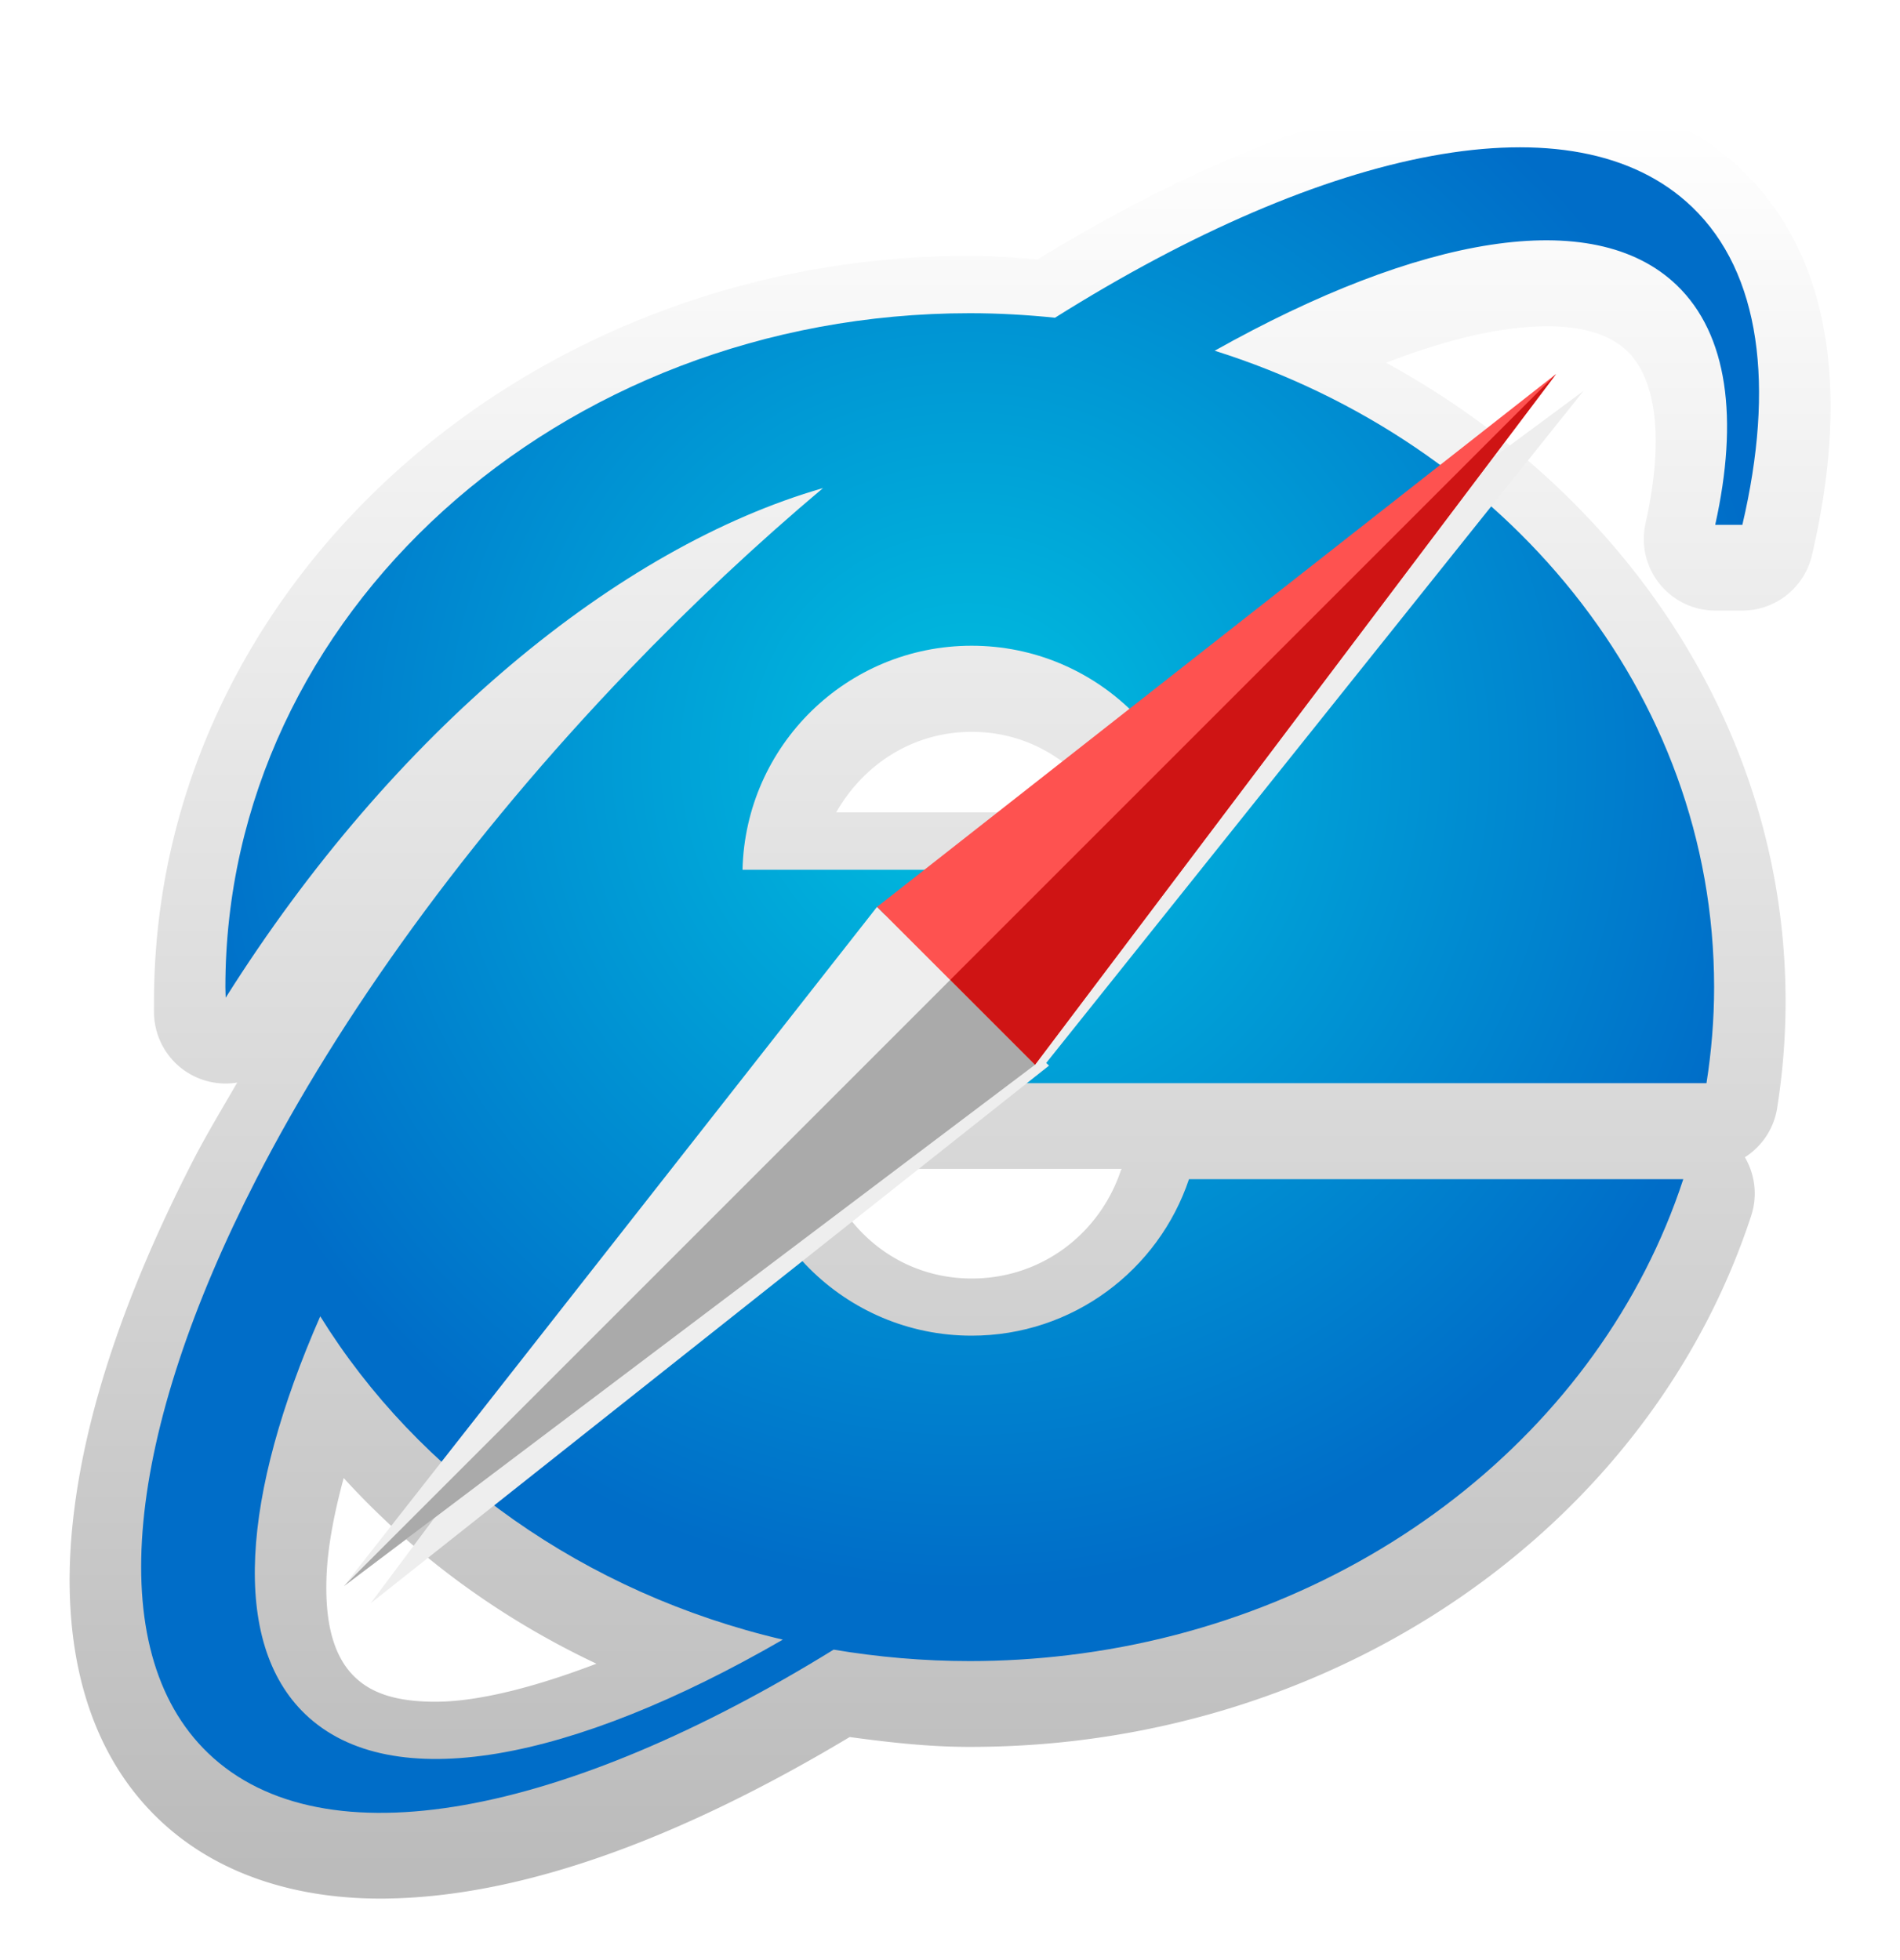 <?xml version="1.0" encoding="UTF-8" standalone="no"?>
<!-- Created with Inkscape (http://www.inkscape.org/) -->

<svg
   xmlns:dc="http://purl.org/dc/elements/1.1/"
   xmlns:cc="http://creativecommons.org/ns#"
   xmlns:rdf="http://www.w3.org/1999/02/22-rdf-syntax-ns#"
   xmlns:svg="http://www.w3.org/2000/svg"
   xmlns="http://www.w3.org/2000/svg"
   xmlns:xlink="http://www.w3.org/1999/xlink"
   xmlns:sodipodi="http://sodipodi.sourceforge.net/DTD/sodipodi-0.dtd"
   xmlns:inkscape="http://www.inkscape.org/namespaces/inkscape"
   version="1.1"
   width="165.899"
   height="171.145"
   id="svg2816"
   xml:space="preserve"
   inkscape:version="0.48.5 r10040"
   sodipodi:docname="safarie-logo.svg"><sodipodi:namedview
     pagecolor="#ffffff"
     bordercolor="#666666"
     borderopacity="1"
     objecttolerance="10"
     gridtolerance="10"
     guidetolerance="10"
     inkscape:pageopacity="0"
     inkscape:pageshadow="2"
     inkscape:window-width="1680"
     inkscape:window-height="987"
     id="namedview8"
     showgrid="false"
     fit-margin-top="-10"
     fit-margin-left="-10"
     fit-margin-right="-10"
     fit-margin-bottom="-10"
     inkscape:zoom="1.590678"
     inkscape:cx="-47.275731"
     inkscape:cy="127.37341"
     inkscape:window-x="-8"
     inkscape:window-y="-8"
     inkscape:window-maximized="1"
     inkscape:current-layer="layer3"
     inkscape:object-nodes="true" /><defs
     id="defs2820"><linearGradient
       id="linearGradient3766"><stop
         style="stop-color:#00c0e0;stop-opacity:1;"
         offset="0"
         id="stop3768" /><stop
         style="stop-color:#006dc8;stop-opacity:1;"
         offset="1"
         id="stop3770" /></linearGradient><linearGradient
       id="linearGradient3754"><stop
         style="stop-color:#ffffff;stop-opacity:1;"
         offset="0"
         id="stop3756" /><stop
         style="stop-color:#bbbbbb;stop-opacity:1;"
         offset="1"
         id="stop3758" /></linearGradient><linearGradient
       inkscape:collect="always"
       xlink:href="#linearGradient3754"
       id="linearGradient3764"
       x1="176.302"
       y1="456.371"
       x2="176.302"
       y2="333.944"
       gradientUnits="userSpaceOnUse" /><radialGradient
       inkscape:collect="always"
       xlink:href="#linearGradient3766"
       id="radialGradient3772"
       cx="175.799"
       cy="410.395"
       fx="175.799"
       fy="410.395"
       r="56.506"
       gradientTransform="matrix(1,0,0,1.029,0,-11.656)"
       gradientUnits="userSpaceOnUse" /><filter
       inkscape:label="Drop Shadow"
       id="filter3858"
       color-interpolation-filters="sRGB"><feFlood
         flood-opacity="0.25"
         flood-color="rgb(0,0,0)"
         result="flood"
         id="feFlood3860" /><feComposite
         in="flood"
         in2="SourceGraphic"
         operator="in"
         result="composite1"
         id="feComposite3862" /><feGaussianBlur
         stdDeviation="1"
         result="blur"
         id="feGaussianBlur3864" /><feOffset
         dx="0"
         dy="-1"
         result="offset"
         id="feOffset3866" /><feComposite
         in="SourceGraphic"
         in2="offset"
         operator="over"
         result="composite2"
         id="feComposite3868" /></filter><filter
       style="color-interpolation-filters:sRGB;"
       inkscape:label="Drop Shadow"
       id="filter3943"><feFlood
         flood-opacity="0.5"
         flood-color="rgb(0,0,0)"
         result="flood"
         id="feFlood3945" /><feComposite
         in="flood"
         in2="SourceGraphic"
         operator="in"
         result="composite1"
         id="feComposite3947" /><feGaussianBlur
         in="composite"
         stdDeviation="1"
         result="blur"
         id="feGaussianBlur3949" /><feOffset
         dx="0"
         dy="2"
         result="offset"
         id="feOffset3951" /></filter></defs><g
     inkscape:groupmode="layer"
     id="layer3"
     inkscape:label="e"
     style="display:inline"><g
       transform="matrix(1.25,0,0,-1.25,-135.265,579.526)"
       id="g2826"><g
         id="g2914"><path
           sodipodi:type="inkscape:offset"
           inkscape:radius="5"
           inkscape:original="M 135.1875 337 C 130.04613 336.92291 125.78038 338.24775 122.75 341.15625 C 115.216 348.38725 117.11 363.684 126.125 381.25 C 131.978 392.654 140.82575 405.01 152.09375 416.75 C 156.55075 421.395 161.1005 425.67125 165.6875 429.53125 C 151.3985 425.41425 135.68475 412.5375 123.96875 393.9375 C 123.96375 394.1845 123.96875 394.40925 123.96875 394.65625 C 123.96875 420.65625 147.2215 441.75 175.9375 441.75 C 177.9515 441.75 179.95125 441.6385 181.90625 441.4375 C 200.93525 453.3935 218.20725 457.02525 226.40625 449.15625 C 231.21425 444.54125 232.17025 436.64875 229.90625 426.96875 L 228.03125 426.96875 C 229.67425 434.36875 228.92375 440.2515 225.34375 443.6875 C 219.48375 449.3105 207.3175 447.127 193.0625 439.125 C 213.3705 432.718 227.9375 415.22825 227.9375 394.65625 C 227.9375 392.37925 227.75125 390.15975 227.40625 387.96875 L 160.0625 387.96875 L 160.0625 386.34375 C 160.0625 377.49375 167.24475 370.3125 176.09375 370.3125 C 183.16075 370.3125 189.12 374.9 191.25 381.25 L 225.78125 381.25 C 220.03125 363.711 203.3095 350.451 182.8125 348 C 180.5655 347.731 178.2665 347.59375 175.9375 347.59375 C 172.6875 347.59375 169.5225 347.859 166.4375 348.375 C 154.74687 341.15438 143.75645 337.12849 135.1875 337 z M 138.84375 340.75 C 145.30472 340.81099 153.70188 343.775 162.90625 349.09375 C 149.04625 352.33875 137.43675 360.6425 130.59375 371.6875 C 125.10975 359.1885 124.30625 348.889 129.53125 343.875 C 131.785 341.71238 134.96717 340.71341 138.84375 340.75 z M 160.0625 402.875 L 192.09375 402.875 C 191.89475 411.55 184.81775 418.5 176.09375 418.5 C 167.37075 418.5 160.2625 411.55 160.0625 402.875 z "
           xlink:href="#path2830"
           style="fill:url(#linearGradient3764);fill-opacity:1;fill-rule:nonzero;stroke:none;filter:url(#filter3858)"
           id="path2984"
           inkscape:href="#path2830"
           d="m 135.25,332 c -6.041,-0.091 -11.794,1.556 -15.969,5.562 -5.189,4.98 -6.778,12.402 -6.031,20.25 0.747,7.848 3.726,16.538 8.438,25.719 0.923,1.798 2.036,3.64 3.094,5.469 a 5,5 0 0 0 -5.812,4.844 c -0.008,0.376 0,0.633 0,0.812 0,28.981 25.804,52.094 56.969,52.094 1.614,0 3.178,-0.129 4.75,-0.25 9.378,5.722 18.411,9.647 26.625,11.156 8.637,1.587 16.92,0.509 22.562,-4.906 6.624,-6.358 7.379,-16.335 4.906,-26.906 a 5,5 0 0 0 -4.875,-3.875 l -1.875,0 a 5,5 0 0 0 -4.875,6.094 c 1.452,6.538 0.494,10.328 -1.281,12.031 -1.449,1.391 -4.12,2.176 -8.781,1.469 -2.346,-0.356 -5.07,-1.13 -8.062,-2.281 16.557,-9.049 27.906,-25.524 27.906,-44.625 0,-2.55 -0.211,-5.038 -0.594,-7.469 a 5,5 0 0 0 -2.25,-3.406 5,5 0 0 0 0.438,-4.094 c -6.412,-19.557 -24.835,-33.991 -47.125,-36.656 -2.447,-0.293 -4.943,-0.438 -7.469,-0.438 -2.86,0 -5.621,0.315 -8.375,0.688 C 155.945,336.322 144.901,332.145 135.25,332 z m 3.531,13.75 c 2.846,0.027 6.726,0.985 11.094,2.656 -6.791,3.204 -12.781,7.618 -17.656,12.969 -0.676,-2.493 -1.094,-4.742 -1.188,-6.656 -0.189,-3.863 0.683,-6.016 1.969,-7.25 1.112,-1.067 2.789,-1.747 5.781,-1.719 z m 37.312,29.562 c 4.903,0 8.94,3.159 10.406,7.531 a 5,5 0 0 0 0.062,0.125 l -20.812,0 c 1.427,-4.435 5.402,-7.656 10.344,-7.656 z m -9.469,32.562 18.906,0 c -1.878,3.317 -5.29,5.625 -9.438,5.625 -4.147,0 -7.582,-2.308 -9.469,-5.625 z" /><path
           d="m 226.41,449.16 c -8.199,7.869 -25.476,4.222 -44.505,-7.734 -1.955,0.201 -3.939,0.316 -5.953,0.316 -28.716,0 -51.996,-21.078 -51.996,-47.078 0,-0.247 0.016,-0.49 0.021,-0.737 11.716,18.6 27.433,31.481 41.722,35.598 -4.587,-3.86 -9.158,-8.132 -13.615,-12.777 -11.268,-11.74 -20.12,-24.098 -25.973,-35.502 -9.015,-17.566 -10.891,-32.861 -3.357,-40.092 8.081,-7.756 24.984,-4.32 43.689,7.233 3.085,-0.516 6.259,-0.799 9.509,-0.799 2.329,0 4.62,0.143 6.867,0.412 20.497,2.451 37.224,15.711 42.974,33.25 l -34.528,0 c -2.13,-6.35 -8.116,-10.931 -15.183,-10.931 -8.849,0 -16.023,7.174 -16.023,16.024 l 0,1.614 67.354,0 c 0.345,2.191 0.534,4.43 0.534,6.707 0,20.572 -14.578,38.05 -34.886,44.457 14.255,8.002 26.411,10.205 32.271,4.582 3.58,-3.436 4.334,-9.344 2.691,-16.744 l 1.897,0 c 2.264,9.68 1.298,17.586 -3.51,22.201 z M 162.895,349.086 c -14.727,-8.51 -27.354,-10.971 -33.364,-5.204 -5.225,5.014 -4.433,15.291 1.051,27.79 6.843,-11.045 18.453,-19.341 32.313,-22.586 z m -2.817,53.777 c 0.2,8.675 7.281,15.651 16.004,15.651 8.724,0 15.805,-6.976 16.004,-15.651 l -32.008,0"
           id="path2830"
           style="fill:url(#radialGradient3772);fill-opacity:1;fill-rule:nonzero;stroke:none"
           inkscape:connector-curvature="0" /></g></g></g><g
     inkscape:groupmode="layer"
     id="layer2"
     inkscape:label="compass"><path
       transform="matrix(-1,-0.009,0.009,-1,167.038,174.889)"
       style="fill:#eeeeee;fill-opacity:1;filter:url(#filter3943)"
       inkscape:connector-curvature="0"
       d="M 30.035,138.486 76.572,79.195 90.361,92.984 z"
       id="path3983" /><path
       id="path3981"
       d="M 30.035,138.486 76.572,79.195 90.361,92.984 z"
       inkscape:connector-curvature="0"
       style="fill:#eeeeee;fill-opacity:1;filter:url(#filter3943)"
       transform="matrix(1,-0.024,0.024,1,-1.047,0.233)" /><path
       style="fill:#fe5250;fill-opacity:1"
       inkscape:connector-curvature="0"
       d="m 135.863,32.658 -59.291,46.537 13.789,13.789 z"
       id="path15" /><path
       style="fill:#eeeeee;fill-opacity:1;"
       inkscape:connector-curvature="0"
       d="M 30.035,138.486 76.572,79.195 90.361,92.984 z"
       id="path17" /><path
       style="fill:#aaaaaa;stroke:none;stroke-width:1px;stroke-linecap:butt;stroke-linejoin:miter;stroke-opacity:1;fill-opacity:1"
       d="M 82.969 85.562 L 30.031 138.5 L 90.375 92.969 L 82.969 85.562 z "
       id="path3801" /><path
       style="fill:#cf1414;fill-opacity:1"
       d="M 135.875 32.656 L 82.969 85.562 L 90.375 92.969 L 135.875 32.656 z "
       id="path3803" /></g></svg>